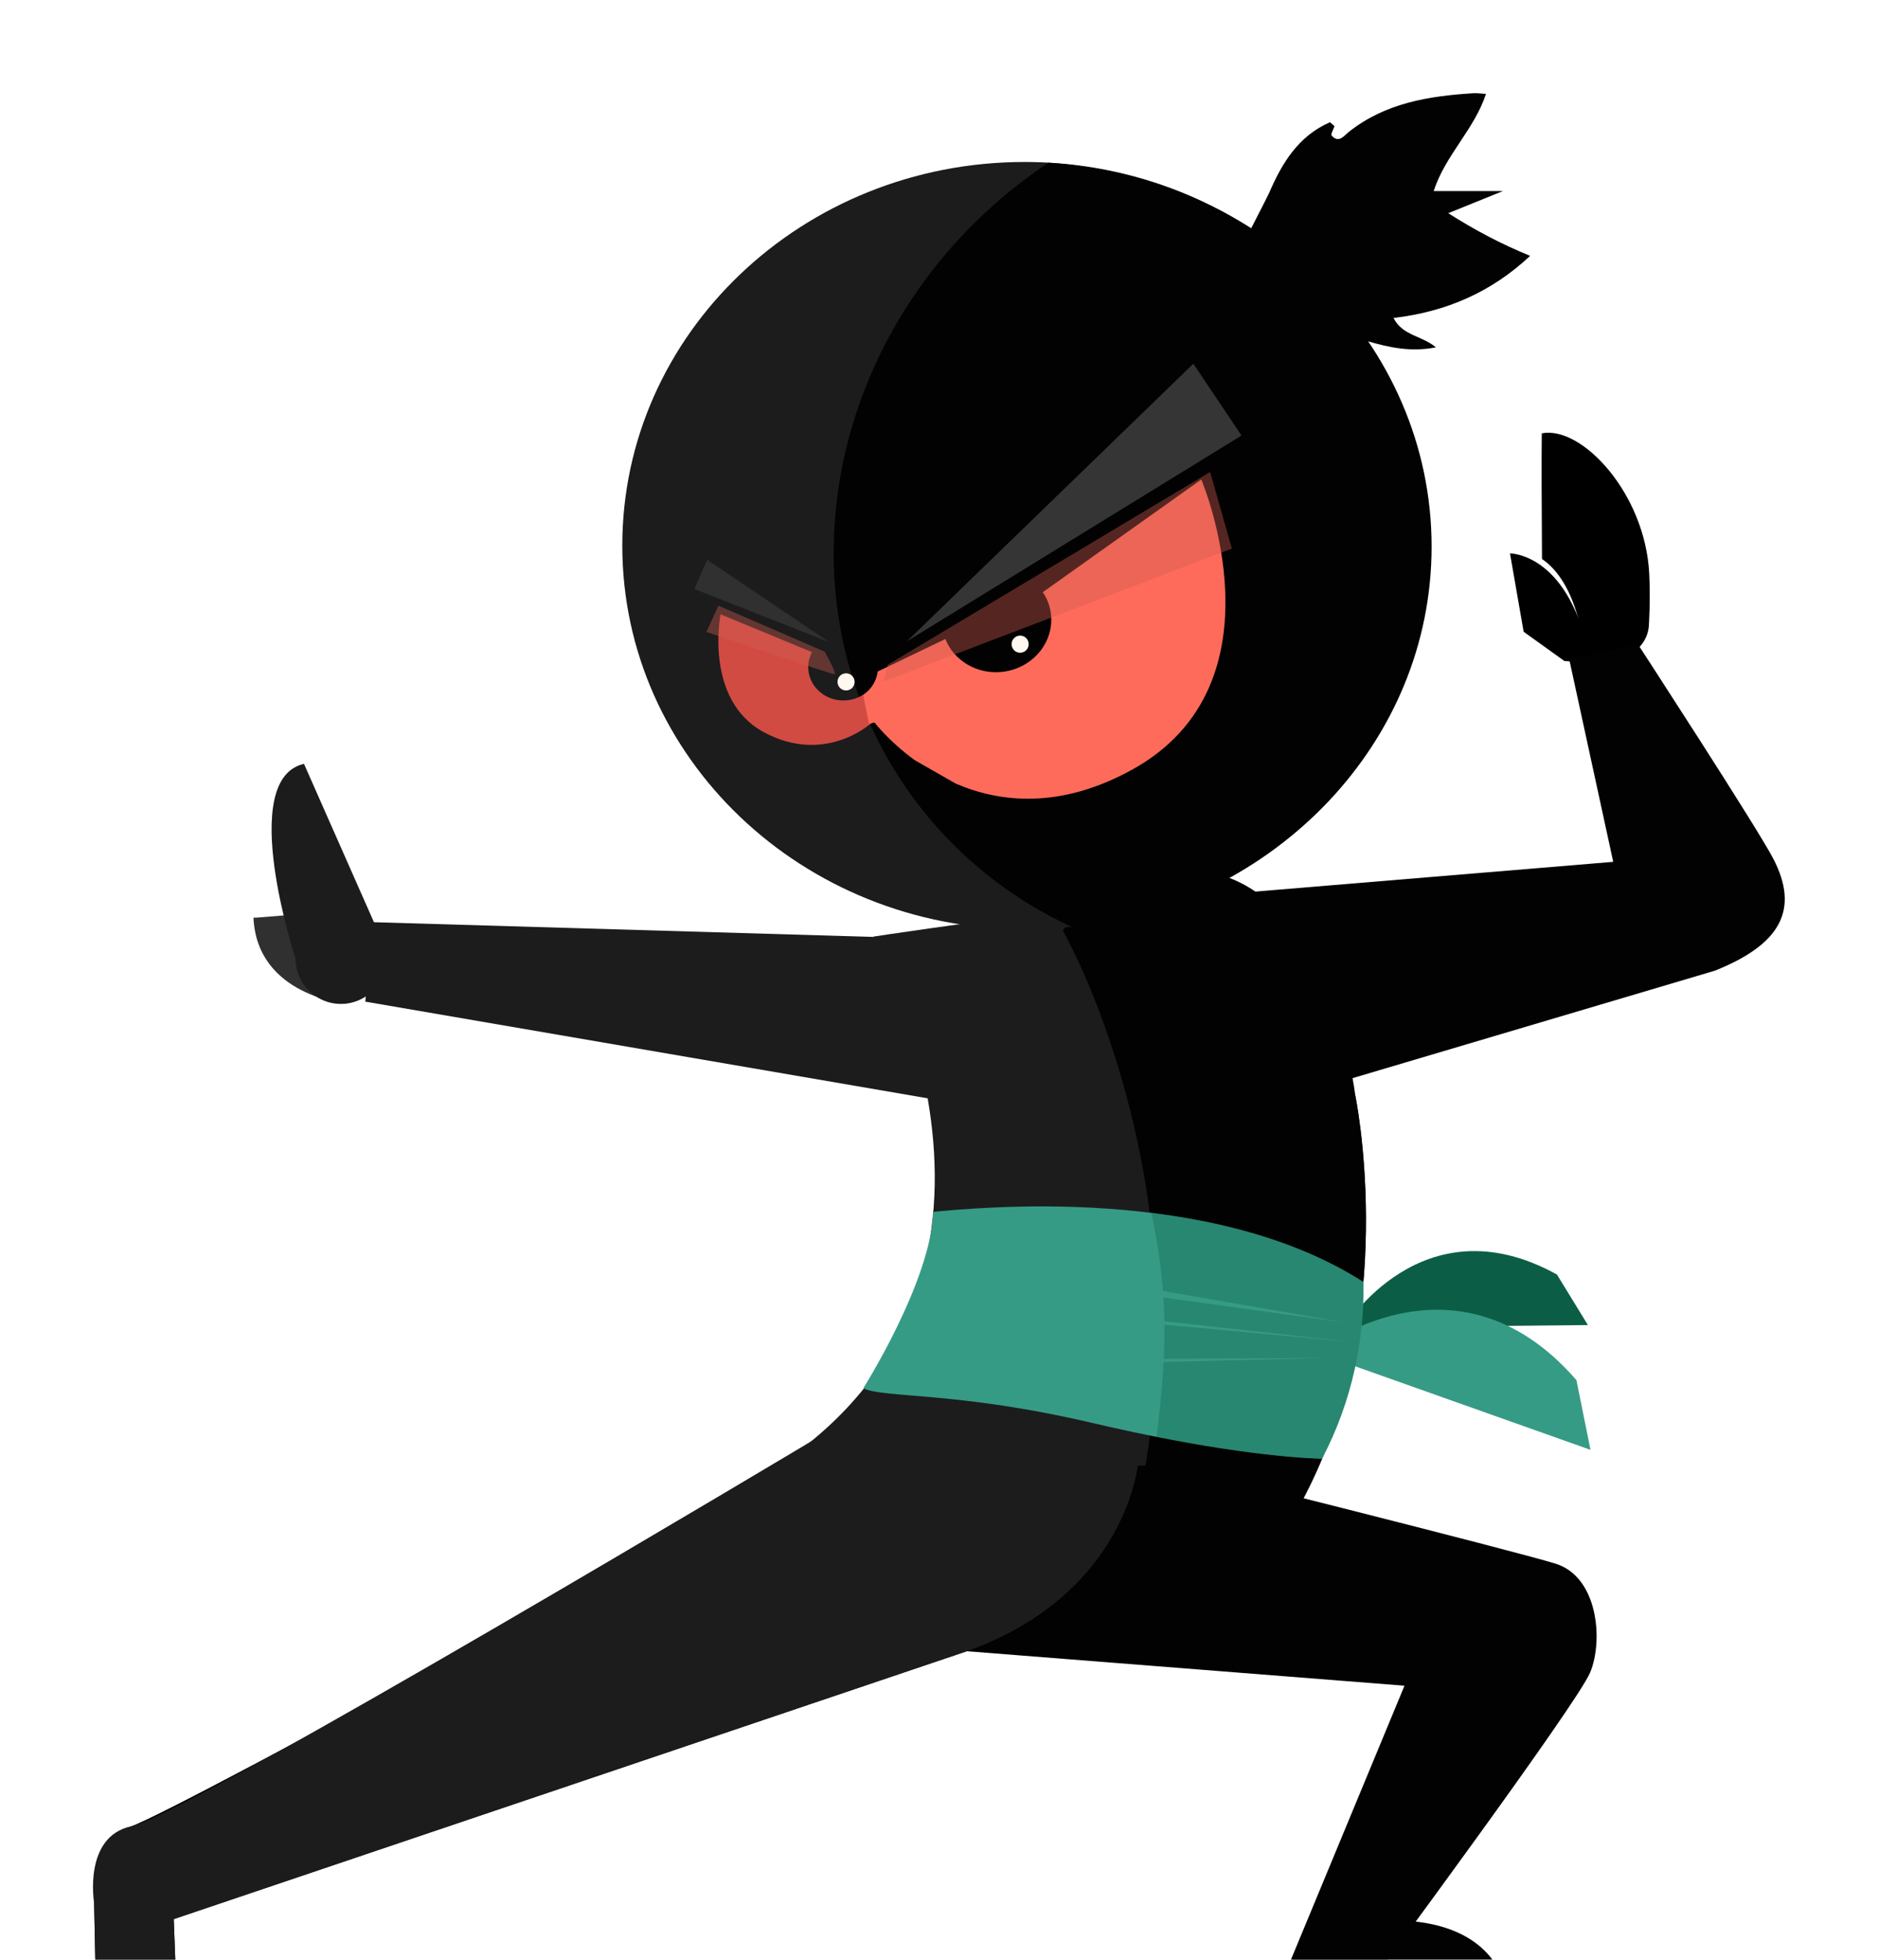 <?xml version="1.0" encoding="UTF-8" standalone="no"?>
<svg width="207px" height="216px" viewBox="0 0 207 216" version="1.1" xmlns="http://www.w3.org/2000/svg" xmlns:xlink="http://www.w3.org/1999/xlink">
    <!-- Generator: sketchtool 3.6.1 (26313) - http://www.bohemiancoding.com/sketch -->
    <title>ninja sx</title>
    <desc>Created with sketchtool.</desc>
    <defs>
        <filter x="-50%" y="-50%" width="200%" height="200%" filterUnits="objectBoundingBox" id="filter-1">
            <feOffset dx="0" dy="2" in="SourceAlpha" result="shadowOffsetOuter1"></feOffset>
            <feGaussianBlur stdDeviation="5" in="shadowOffsetOuter1" result="shadowBlurOuter1"></feGaussianBlur>
            <feColorMatrix values="0 0 0 0 0   0 0 0 0 0   0 0 0 0 0  0 0 0 0.07 0" in="shadowBlurOuter1" type="matrix" result="shadowMatrixOuter1"></feColorMatrix>
            <feMerge>
                <feMergeNode in="shadowMatrixOuter1"></feMergeNode>
                <feMergeNode in="SourceGraphic"></feMergeNode>
            </feMerge>
        </filter>
    </defs>
    <g id="homepage" stroke="none" stroke-width="1" fill="none" fill-rule="evenodd" filter="url(#filter-1)">
        <g id="new-log-out-3" transform="translate(-331, -5543)">
            <g id="Group-39" transform="translate(-1, 4799)">
                <g id="sez-highlights">
                    <g id="Group-38" transform="translate(341, 350)">
                        <g id="ninja-sx" transform="translate(0.589, 401.955)">
                            <g id="ninja-right" transform="translate(93.913, 107.5) scale(-1, 1) translate(-93.913, -107.5) translate(0.413, 0)">
                                <path d="M26.216,55.328 L23.806,57.799 C23.752,57.979 23.698,58.16 23.646,58.35 L23.05,58.187 C24.078,54.411 25.699,52.563 27.037,51.658 C27.072,46.777 27.102,40.55 27.061,37.806 C22.662,36.939 15.663,44.41 15.218,53.268 C15.07,56.216 15.258,58.969 15.258,58.969 C15.378,61.563 18.323,63.536 21.838,63.375 C25.351,63.214 27.264,56.112 26.216,55.328" id="Fill-1" fill="#000000"></path>
                                <path d="M24.565,62.902 L29.062,59.674 L30.565,51.04 C30.565,51.04 23.852,50.983 21.682,63.12 L24.565,62.902" id="Fill-2" fill="#000000"></path>
                                <path d="M48.817,136.354 C48.817,136.354 40.266,122.289 25.391,130.521 L21.977,136.089 L48.817,136.354" id="Fill-3" fill="#0B5E45"></path>
                                <path d="M52.05,139.066 C52.05,139.066 36.607,126.743 23.241,142.16 L21.692,149.843 L52.05,139.066" id="Fill-4" fill="#369B85"></path>
                                <path d="M56.502,89.389 C59.711,87.013 100.737,93.275 100.737,93.275 C100.737,93.275 78.483,133.431 114.679,153.682 C114.679,153.682 89.83,161.966 71.658,168.294 C71.658,168.294 60.554,171.619 51.818,152.075 C43.082,132.53 47.615,110.803 47.615,110.803 L56.502,89.389" id="Fill-5" fill="#1C1C1C"></path>
                                <path d="M71.216,154.169 C64.345,119.497 79.852,92.612 79.852,92.612 C79.852,92.612 79.306,91.474 75.763,89.976 C71.665,89.527 69.385,86.09 66.111,85.908 C50.422,86.289 47.615,110.803 47.615,110.803 C47.615,110.803 43.082,132.53 51.818,152.075 C52.664,153.967 53.533,155.64 54.41,157.127 L71.216,154.169" id="Fill-6" fill="#030202"></path>
                                <path d="M76.631,146.873 C91.521,143.388 99.609,144.159 101.846,143.056 C101.846,143.055 94.425,131.326 94.123,123.607 C89.413,123.193 63.643,120.5 46.725,131.342 C46.589,137.465 47.902,144.395 51.291,150.835 C55.368,150.681 63.551,149.933 76.631,146.873 Z" id="Fill-7" fill="#369B85"></path>
                                <path d="M69.519,148.415 C68.149,137.279 68.437,131.878 70.092,123.723 C62.197,124.698 53.707,126.868 46.725,131.342 C46.589,137.465 47.902,144.395 51.291,150.835 C54.571,150.711 60.51,150.203 69.519,148.415 Z" id="Fill-7-Copy" fill="#0B5E45" opacity="0.313"></path>
                                <path id="Fill-8" fill="#AB2219"></path>
                                <path d="M94.245,127.934 L48.668,135.825 L94.49,129.515 L94.245,127.934" id="Fill-9" fill="#369B85" style="mix-blend-mode: multiply;"></path>
                                <path id="Fill-10" fill="#AB2219"></path>
                                <path d="M50.685,139.715 L50.685,139.715 L92.205,140.723 L92.217,139.923 L50.685,139.715" id="Fill-11" fill="#369B85" style="mix-blend-mode: multiply;"></path>
                                <path id="Fill-12" fill="#AB2219"></path>
                                <path d="M83.786,134.012 L47.864,137.966 L83.851,134.651 L83.819,134.332 L83.786,134.012" id="Fill-13" fill="#369B85" style="mix-blend-mode: multiply;"></path>
                                <path d="M59.106,15.235 C57.922,12.93 57.199,11.511 57.103,11.29 C55.723,8.082 53.925,5.05 50.407,3.518 C50.24,3.662 50.074,3.804 49.907,3.947 C50.022,4.307 50.35,4.843 50.218,4.995 C49.432,5.887 48.808,4.961 48.344,4.593 C44.326,1.405 39.547,0.626 34.603,0.321 C34.22,0.297 33.831,0.358 33.213,0.393 C34.481,4.297 37.685,7.122 38.977,11.104 L31.348,11.104 C33.782,12.089 35.436,12.759 37.372,13.543 C34.399,15.43 31.55,16.936 28.345,18.245 C32.579,22.22 37.576,24.41 43.406,25.092 C42.374,27.083 40.311,27.006 38.733,28.327 C41.472,28.875 43.881,28.353 46.387,27.615 L59.149,15.208 L59.106,15.235" id="Fill-14" fill="#030202"></path>
                                <path d="M84.068,7.898 C74.828,7.898 66.252,10.597 59.149,15.208 L46.387,27.615 L46.623,27.546 C42.262,34.092 39.726,41.852 39.726,50.182 C39.726,73.535 59.579,92.465 84.068,92.465 C108.557,92.465 128.41,73.535 128.41,50.182 C128.41,26.829 108.557,7.898 84.068,7.898" id="Fill-15" fill="#1C1C1C"></path>
                                <path d="M39.206,50.293 C39.206,27.856 57.841,9.499 81.432,7.979 C82.06,8.398 82.684,8.825 83.3,9.274 C106.068,25.846 111.961,56.533 96.464,77.817 C91.729,84.319 85.541,89.181 78.586,92.34 C56.36,89.592 39.206,71.821 39.206,50.293" id="Fill-16" fill="#030202"></path>
                                <path d="M25.529,162.393 C20.851,163.855 20.266,170.869 21.728,174.377 C23.19,177.885 45.702,208.286 45.702,208.286 L55.643,208.286 L42.194,175.839 L90.435,172.038 L177.854,201.563 L177.562,209.163 C177.562,209.163 169.96,210.917 169.96,214.132 L186.333,214.132 L186.625,199.809 C186.625,199.809 187.073,192.98 182.532,191.332 C176.461,189.128 108.462,151.577 108.462,151.577 L67.631,151.577 C67.631,151.577 30.207,160.931 25.529,162.393 Z" id="Fill-20" fill="#030202"></path>
                                <path d="M90.435,172.038 L177.854,201.563 L177.562,209.163 C177.562,209.163 169.96,210.917 169.96,214.132 L186.333,214.132 L186.625,199.809 C186.625,199.809 187.874,192.478 182.532,191.332 C176.218,189.976 106.858,148.469 106.858,148.469 L71.564,151.376 C71.564,151.376 72.809,165.735 90.435,172.038" id="Fill-21" fill="#1C1C1C"></path>
                                <path d="M31.377,208.286 C31.377,208.286 32.763,201.701 43.51,201.701 C54.257,201.701 55.643,208.286 55.643,208.286 L31.377,208.286 Z" id="Fill-22" fill="#030202"></path>
                                <path d="M59.933,88.42 L19.187,85.036 L24.048,62.655 L16.466,61.052 C16.466,61.052 3.337,81.233 1.544,84.688 C-1.34,90.248 0.663,94.111 7.987,97.032 L53.605,110.562 L59.933,88.42" id="Fill-23" fill="#030202"></path>
                                <path d="M96.445,93.436 L155.924,91.686 L156.739,100.442 L90.214,111.878 L96.445,93.436" id="Fill-24" fill="#1C1C1C"></path>
                                <path d="M158.802,100.693 C158.802,100.691 168.687,99.817 169.062,91.185 L168.749,91.185 L162.556,90.685 L158.802,100.693" id="Fill-25" fill="#303030"></path>
                                <path d="M163.495,74.234 L155.191,93.033 L155.199,93.036 C154.715,93.807 154.424,94.711 154.424,95.688 C154.424,98.452 156.664,100.693 159.428,100.693 C162.192,100.693 164.433,98.452 164.433,95.688 C164.433,95.688 170.939,75.923 163.495,74.234" id="Fill-26" fill="#1C1C1C"></path>
                            </g>
                            <g id="eyes" transform="translate(66.824, 29.902)">
                                <path d="M20.341,34.462 C19.96,36.112 18.41,37.348 16.553,37.348 C14.409,37.348 12.672,35.702 12.672,33.673 C12.672,33.077 12.825,32.517 13.091,32.019 L3.009,27.849 C3.009,27.849 1.148,37.256 7.775,40.84 C14.402,44.424 19.391,40.019 19.391,40.019" id="Fill-1" fill="#D14B42"></path>
                                <path d="M36.973,31.141 C36.973,30.619 36.551,30.196 36.03,30.196 C35.509,30.196 35.087,30.619 35.087,31.141 C35.087,31.664 35.509,32.087 36.03,32.087 C36.551,32.087 36.973,31.664 36.973,31.141" id="Fill-2" fill="#FEF8F1"></path>
                                <path d="M17.786,35.297 C17.786,34.775 17.364,34.352 16.843,34.352 C16.322,34.352 15.9,34.775 15.9,35.297 C15.9,35.82 16.322,36.243 16.843,36.243 C17.364,36.243 17.786,35.82 17.786,35.297" id="Fill-3" fill="#FEF8F1"></path>
                                <path d="M55.996,12.991 L38.529,25.41 C39.009,26.125 39.331,26.95 39.43,27.853 C39.775,30.988 37.371,33.827 34.059,34.193 C31.265,34.502 28.724,32.948 27.79,30.571 L20.328,34.156 C20.204,35.205 19.611,36.143 18.734,36.751 L19.391,40.019 C19.673,39.771 19.991,39.784 19.991,39.784 C19.991,39.784 21.557,41.85 24.423,43.933 C25.755,44.695 27.295,45.576 28.928,46.509 C33.785,48.597 40.423,49.353 48.357,44.984 C65.592,35.491 55.996,12.991 55.996,12.991" id="Fill-4" fill="#FF6B5A"></path>
                                <path d="M23.549,30.827 L60.432,8.147 L55.121,0.233 L23.549,30.827" id="Fill-5" fill="#363535"></path>
                                <path d="M14.981,30.914 L0.119,25.06 L1.539,21.841 L14.981,30.914" id="Fill-6" fill="#303030"></path>
                                <path d="M21.417,33.423 L56.969,12.168 L59.371,20.611 L21.003,35.253 L21.417,33.423 Z" id="Path-745" fill-opacity="0.4" fill="#D15D50" style="mix-blend-mode: multiply;"></path>
                                <path d="M15.556,34.457 C15.21,34.457 1.45,29.795 1.45,29.795 L2.775,26.9 L14.48,31.964 C14.48,31.964 15.902,34.457 15.556,34.457 Z" id="Path-746" fill-opacity="0.4" fill="#D15D50" style="mix-blend-mode: multiply;"></path>
                            </g>
                        </g>
                    </g>
                </g>
            </g>
        </g>
    </g>
</svg>